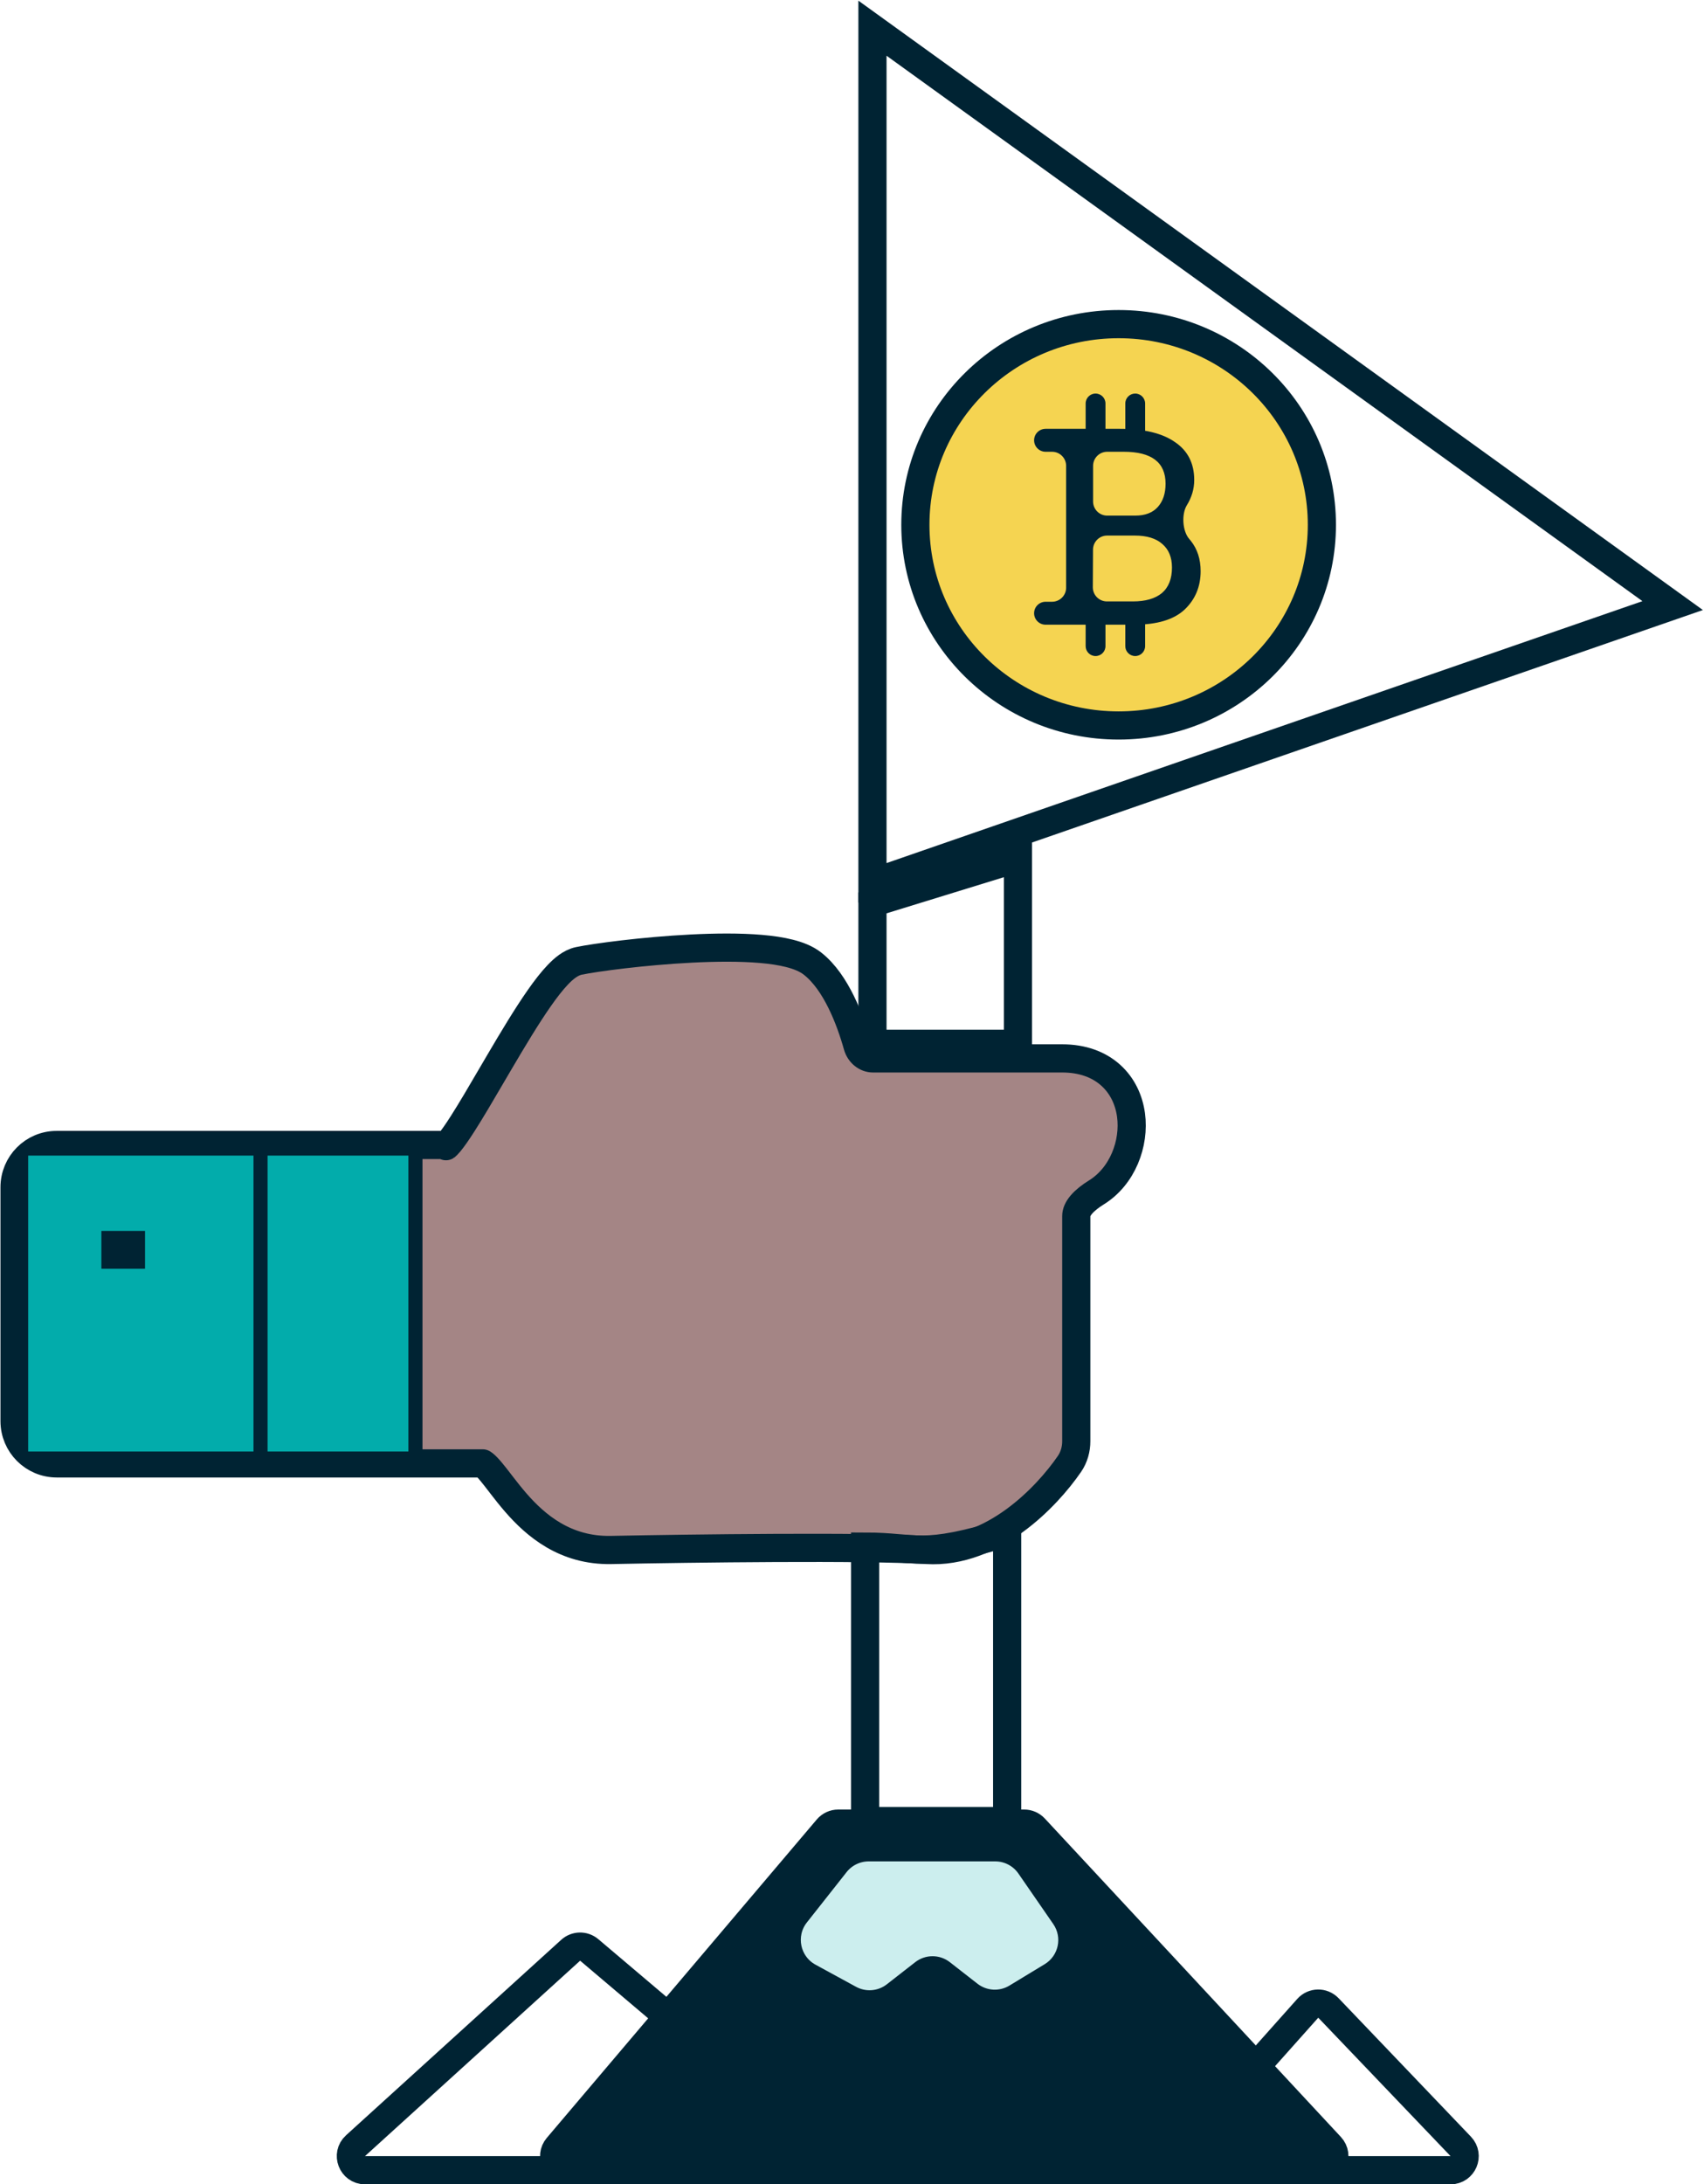 <svg width="121" height="155" viewBox="0 0 121 155" fill="none" xmlns="http://www.w3.org/2000/svg">
<path d="M31.921 81.067C31.855 81.145 31.802 81.205 31.759 81.248H4.026C2.364 81.248 1.033 82.596 1.033 84.248V100.843C1.033 102.499 2.374 103.843 4.032 103.843H34.278C34.295 103.853 34.322 103.871 34.36 103.9C34.492 104.003 34.664 104.18 34.895 104.458C35.079 104.68 35.272 104.93 35.493 105.216C35.546 105.285 35.6 105.356 35.657 105.429C35.942 105.797 36.261 106.204 36.617 106.614C38.04 108.253 40.141 110.053 43.401 109.987C49.06 109.873 61.407 109.716 65.802 109.986C68.189 110.132 70.342 109.145 72.049 107.9C73.761 106.652 75.115 105.082 75.939 103.884C76.278 103.391 76.425 102.823 76.425 102.275V86.296C76.425 86.053 76.527 85.786 76.786 85.48C77.049 85.17 77.428 84.878 77.852 84.615C79.709 83.469 80.586 81.138 80.312 79.118C80.171 78.082 79.721 77.064 78.878 76.303C78.028 75.535 76.859 75.104 75.425 75.104H61.985C61.514 75.104 61.046 74.755 60.891 74.201C60.621 73.238 60.235 72.121 59.725 71.089C59.223 70.073 58.559 69.053 57.693 68.376C57.243 68.023 56.658 67.803 56.069 67.653C55.463 67.498 54.766 67.398 54.027 67.335C52.547 67.208 50.805 67.225 49.096 67.311C45.685 67.483 42.272 67.943 41.11 68.184C40.782 68.252 40.5 68.413 40.277 68.573C40.047 68.738 39.825 68.944 39.613 69.165C39.19 69.607 38.744 70.185 38.295 70.826C37.395 72.111 36.404 73.765 35.46 75.37C35.268 75.696 35.078 76.021 34.891 76.34C34.15 77.607 33.455 78.794 32.857 79.729C32.482 80.316 32.167 80.769 31.921 81.067ZM31.669 81.333C31.656 81.343 31.65 81.347 31.65 81.346C31.65 81.346 31.657 81.341 31.669 81.333Z" fill="#A48585" stroke="#002333" stroke-width="2" stroke-linecap="round" stroke-linejoin="round"/>
<rect x="2" y="82" width="17" height="21" fill="#02ACAB"/>
<rect x="18.5" y="81.5" width="11" height="22" fill="#02ACAB" stroke="#002333"/>
<rect x="7.199" y="87.346" width="3.099" height="2.684" fill="#002333"/>
<path d="M40.522 138.391L25.244 152.26C24.567 152.874 25.002 154 25.916 154H57.58C58.512 154 58.937 152.839 58.226 152.237L41.841 138.368C41.458 138.044 40.894 138.054 40.522 138.391Z" stroke="#002333" stroke-width="2" stroke-linecap="round" stroke-linejoin="round"/>
<path d="M92.862 142.511L84.101 152.334C83.526 152.979 83.984 154 84.847 154H103.004C103.884 154 104.335 152.945 103.726 152.309L94.331 142.485C93.927 142.063 93.25 142.075 92.862 142.511Z" stroke="#002333" stroke-width="2" stroke-linecap="round" stroke-linejoin="round"/>
<path d="M73.46 129.724C73.271 129.521 73.006 129.405 72.728 129.405H59.523C59.229 129.405 58.95 129.534 58.76 129.758L53.917 135.467L59.572 140.075C59.943 140.377 60.476 140.374 60.844 140.068L64.649 136.898C65.001 136.605 65.508 136.588 65.878 136.858L70.445 140.187C70.782 140.433 71.235 140.444 71.584 140.215L78.803 135.467L73.46 129.724Z" fill="#002333"/>
<path d="M39.589 152.353C39.038 153.003 39.5 154 40.352 154H93.75C94.623 154 95.077 152.958 94.482 152.319L78.803 135.467L71.584 140.215C71.235 140.444 70.782 140.433 70.445 140.187L65.878 136.858C65.508 136.588 65.001 136.605 64.649 136.898L60.844 140.068C60.476 140.374 59.943 140.377 59.572 140.075L53.917 135.467L39.589 152.353Z" fill="#002333"/>
<path d="M53.917 135.467L58.76 129.758C58.95 129.534 59.229 129.405 59.523 129.405H72.728C73.006 129.405 73.271 129.521 73.46 129.724L78.803 135.467M53.917 135.467L39.589 152.353C39.038 153.003 39.5 154 40.352 154H93.75C94.623 154 95.077 152.958 94.482 152.319L78.803 135.467M53.917 135.467L59.572 140.075C59.943 140.377 60.476 140.374 60.844 140.068L64.649 136.898C65.001 136.605 65.508 136.588 65.878 136.858L70.445 140.187C70.782 140.433 71.235 140.444 71.584 140.215L78.803 135.467" stroke="#002333" stroke-width="2" stroke-linecap="round" stroke-linejoin="round"/>
<path d="M59.724 132.535L56.903 136.108C55.944 137.323 56.308 139.11 57.668 139.852L60.548 141.423C61.423 141.9 62.497 141.813 63.282 141.2L65.297 139.63C65.839 139.208 66.599 139.208 67.141 139.63L69.103 141.16C69.922 141.797 71.049 141.864 71.936 141.326L74.443 139.806C75.674 139.06 76.022 137.431 75.204 136.247L72.728 132.663C72.261 131.988 71.493 131.584 70.671 131.584H61.686C60.921 131.584 60.198 131.935 59.724 132.535Z" fill="#CCEEEE" stroke="#002333" stroke-linecap="round" stroke-linejoin="round"/>
<path d="M61.953 62.649V2L118.774 42.973L61.953 62.649Z" stroke="#002333" stroke-width="2"/>
<path d="M61.953 74.067V64.072L72.284 60.892V74.067H61.953Z" stroke="#002333" stroke-width="2"/>
<path d="M61.43 129.226V109.745C65.146 109.745 65.353 110.645 71.517 108.739V129.226H61.43Z" stroke="#002333" stroke-width="2"/>
<path d="M93.866 37.24C93.866 45.092 87.416 51.48 79.433 51.48C71.45 51.48 65 45.092 65 37.24C65 29.387 71.45 23 79.433 23C87.416 23 93.866 29.387 93.866 37.24Z" fill="#F5D451" stroke="#002333" stroke-width="2"/>
<path d="M74.246 44.329C73.796 44.329 73.431 43.964 73.431 43.515C73.431 43.065 73.796 42.701 74.246 42.701H74.705C75.258 42.701 75.705 42.253 75.705 41.701V33.057C75.705 32.505 75.258 32.057 74.705 32.057H74.246C73.796 32.057 73.431 31.693 73.431 31.243C73.431 30.793 73.796 30.429 74.246 30.429H79.535C81.243 30.429 82.543 30.743 83.437 31.373C84.346 31.986 84.801 32.883 84.801 34.063C84.801 34.692 84.625 35.29 84.274 35.857C83.891 36.486 83.963 37.685 84.445 38.242C84.485 38.287 84.523 38.334 84.562 38.382C85.024 38.964 85.256 39.68 85.256 40.529C85.256 41.631 84.873 42.543 84.107 43.267C83.341 43.975 82.152 44.329 80.54 44.329H74.246ZM77.62 35.588C77.62 36.141 78.068 36.588 78.62 36.588H80.612C81.314 36.588 81.849 36.384 82.216 35.975C82.583 35.566 82.766 35.015 82.766 34.323C82.766 32.812 81.777 32.057 79.798 32.057H78.62C78.068 32.057 77.62 32.505 77.62 33.057V35.588ZM77.601 41.672C77.599 42.226 78.047 42.677 78.601 42.677H80.445C81.338 42.677 82.024 42.48 82.503 42.087C82.982 41.678 83.221 41.072 83.221 40.27C83.221 39.546 82.99 38.987 82.527 38.594C82.08 38.201 81.434 38.004 80.588 38.004H78.615C78.065 38.004 77.618 38.449 77.615 38.999L77.601 41.672Z" fill="#002333"/>
<path d="M77.091 30.629V28.631C77.091 28.242 77.406 27.927 77.795 27.927C78.184 27.927 78.499 28.242 78.499 28.631V30.629C78.499 31.018 78.184 31.333 77.795 31.333C77.406 31.333 77.091 31.018 77.091 30.629Z" fill="#002333"/>
<path d="M79.906 30.629V28.631C79.906 28.242 80.222 27.927 80.61 27.927C80.999 27.927 81.314 28.242 81.314 28.631V30.629C81.314 31.018 80.999 31.333 80.61 31.333C80.222 31.333 79.906 31.018 79.906 30.629Z" fill="#002333"/>
<path d="M77.091 45.849V44.134C77.091 43.746 77.406 43.431 77.795 43.431C78.184 43.431 78.499 43.746 78.499 44.134V45.849C78.499 46.238 78.184 46.553 77.795 46.553C77.406 46.553 77.091 46.238 77.091 45.849Z" fill="#002333"/>
<path d="M79.906 45.849V44.134C79.906 43.746 80.222 43.431 80.61 43.431C80.999 43.431 81.314 43.746 81.314 44.134V45.849C81.314 46.238 80.999 46.553 80.61 46.553C80.222 46.553 79.906 46.238 79.906 45.849Z" fill="#002333"/>
</svg>
